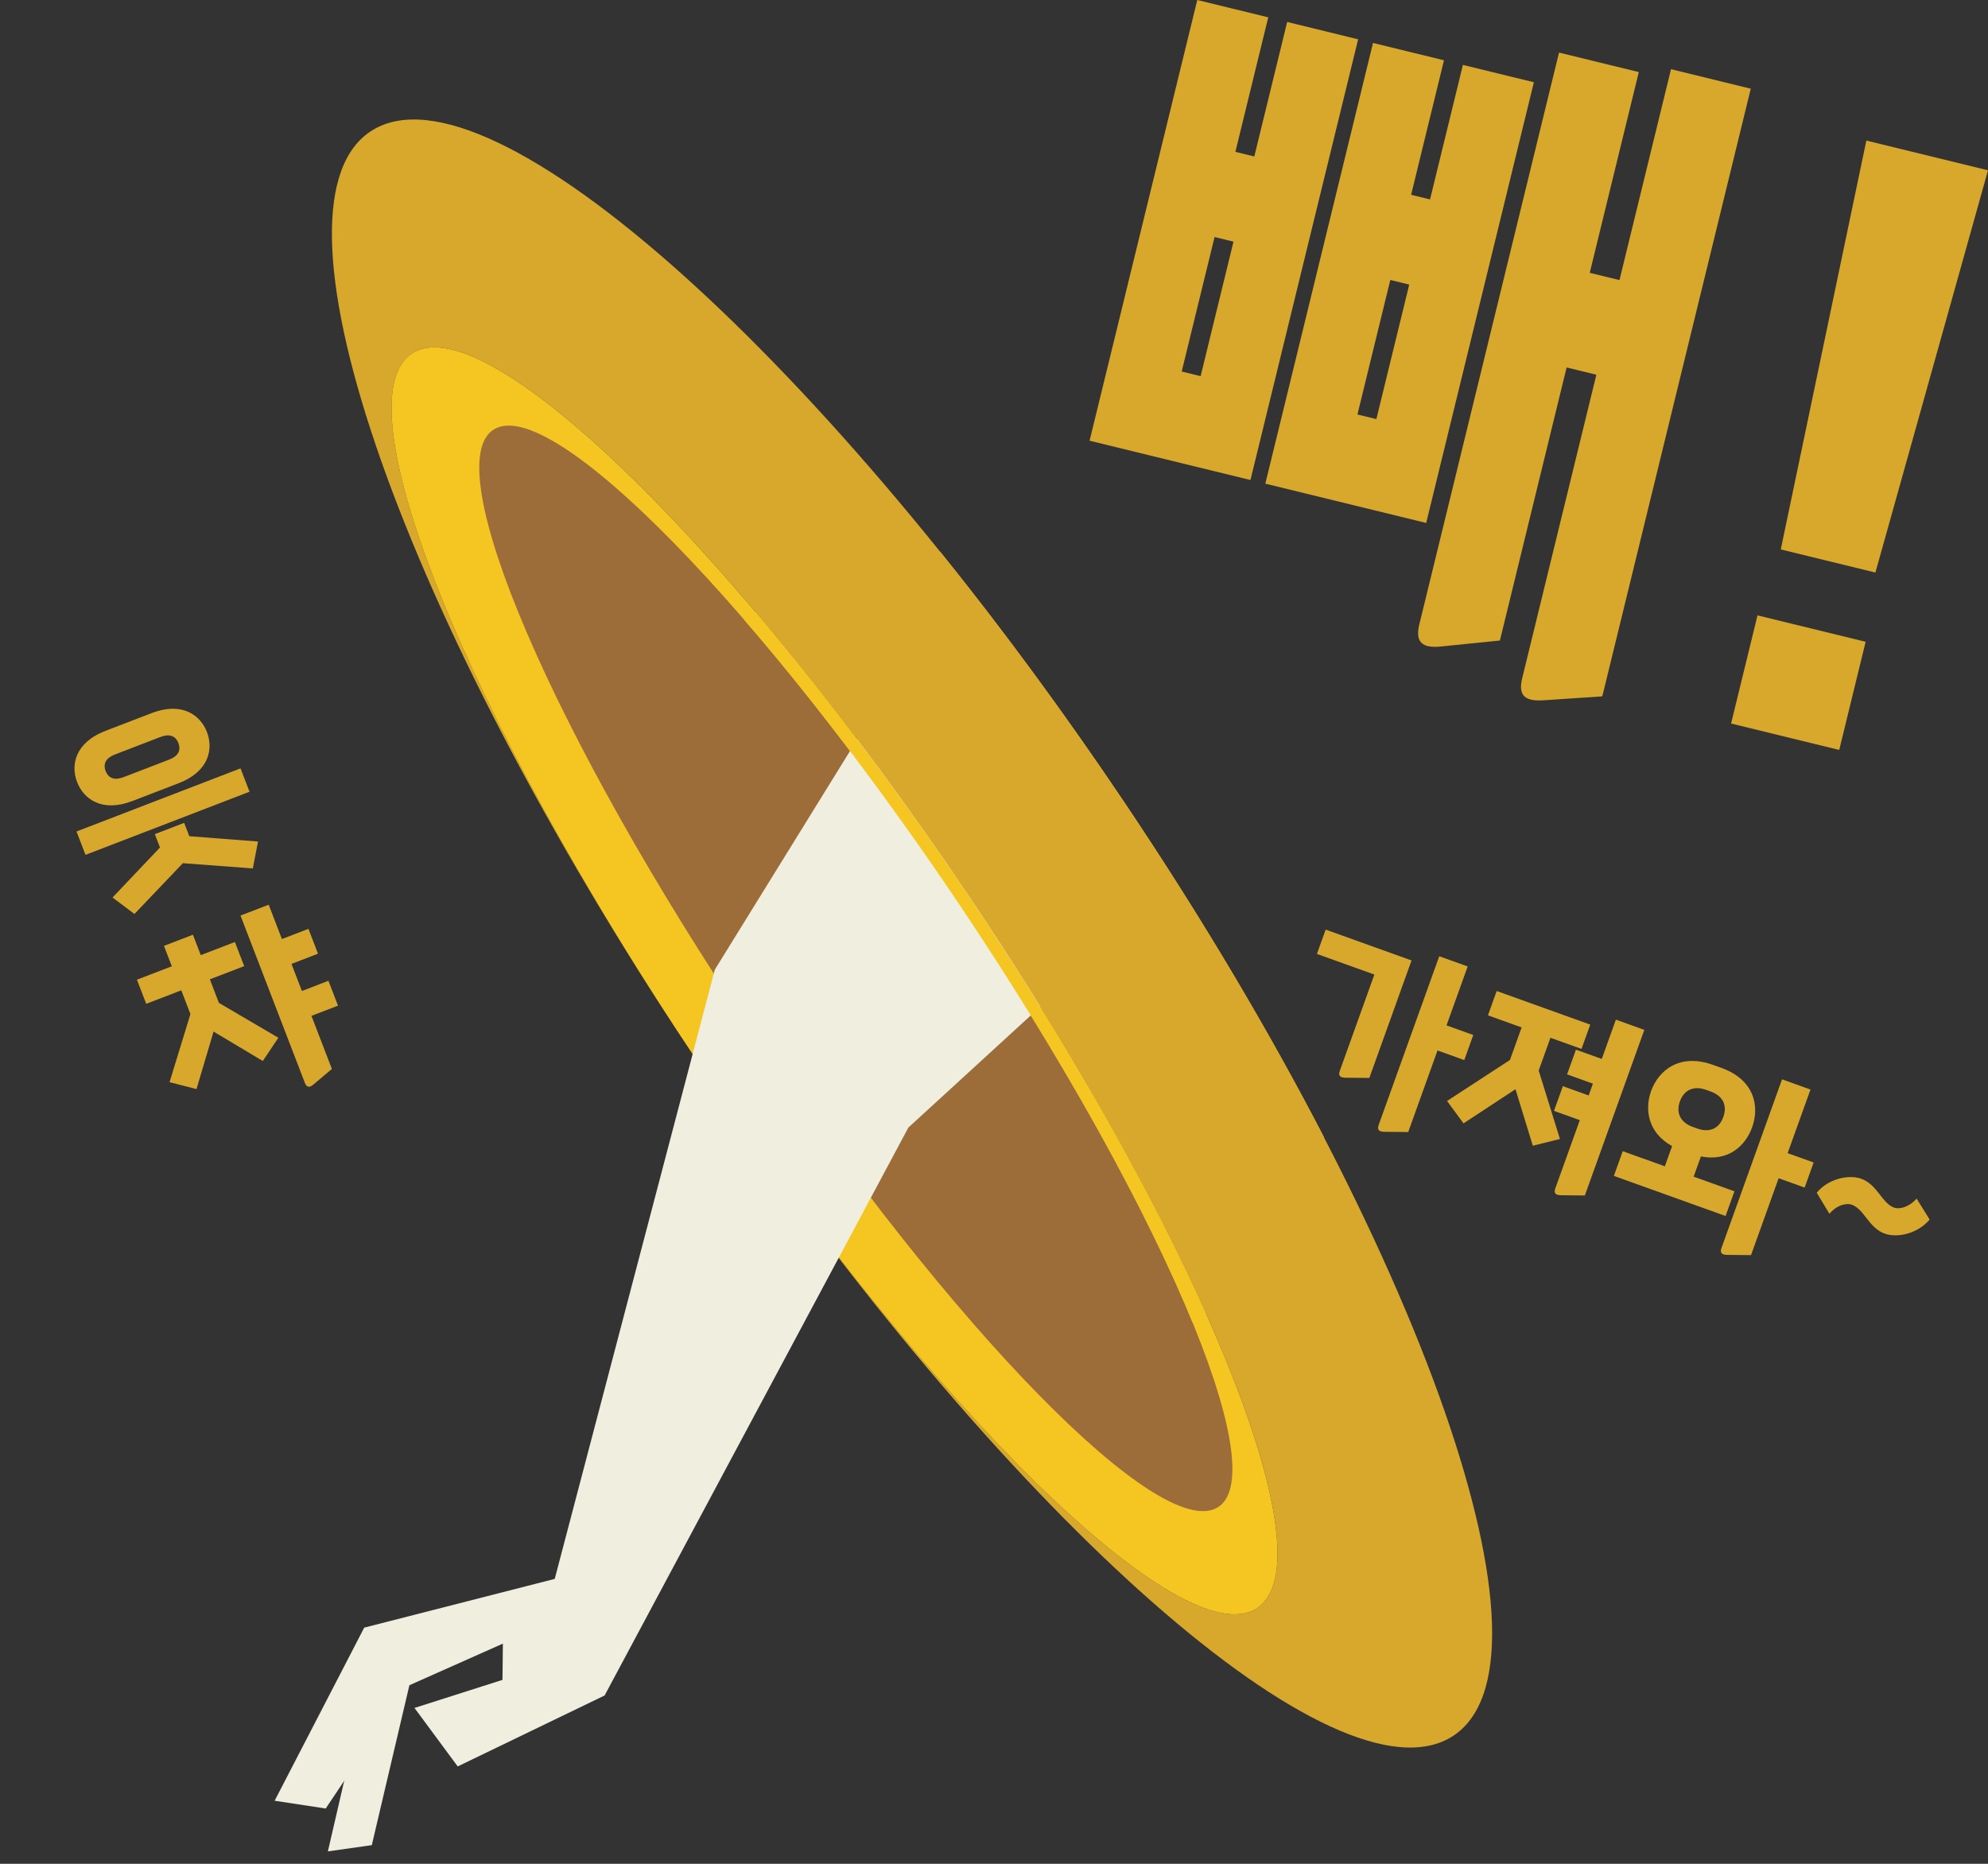 <svg width="160" height="150" viewBox="0 0 160 150" fill="none" xmlns="http://www.w3.org/2000/svg">
    <rect x="0" y="0" width="160" height="150" fill="#333333" stroke="none"/>
    <path d="M120.716 51.55L116.046 52.023C114.444 52.209 113.885 51.668 114.23 50.254L125.475 4.232L131.895 5.8L127.947 21.957L130.34 22.542L134.488 5.569L140.907 7.138L128.957 56.043L124.327 56.353C122.739 56.483 122.166 55.998 122.511 54.583L128.48 30.158L126.086 29.573L120.716 51.55ZM100.64 38.632L87.693 35.469L96.36 0L102.072 1.396L99.427 12.221L100.95 12.593L103.595 1.768L109.307 3.164L100.64 38.632ZM114.784 42.088L101.837 38.925L110.504 3.456L116.216 4.852L113.571 15.677L115.094 16.049L117.739 5.224L123.451 6.619L114.784 42.088ZM96.63 30.273L99.275 19.448L97.752 19.076L95.107 29.901L96.63 30.273ZM110.774 33.729L113.419 22.904L111.896 22.532L109.251 33.357L110.774 33.729Z" fill="#D8A82D"/>
    <path d="M160.001 13.706L150.938 46.079L143.322 44.218L150.209 11.313L160.001 13.706ZM148.026 60.356L139.322 58.23L141.449 49.526L150.152 51.652L148.026 60.356Z" fill="#D8A82D"/>
    <path fill-rule="evenodd" clip-rule="evenodd" d="M33.233 28.398C39.259 24.718 59.336 44.362 78.076 72.275C96.817 100.187 107.124 125.798 101.098 129.477C95.267 133.038 76.279 114.758 58.077 88.281C81.59 122.517 107.585 145.428 116.815 139.792C126.284 134.01 114.524 100.373 90.547 64.661C66.57 28.95 39.457 4.687 29.988 10.47C20.763 16.103 31.689 48.178 54.432 82.852C36.854 56.025 27.406 31.956 33.233 28.398Z" fill="#D8A82D"/>
    <ellipse cx="53.713" cy="10.958" rx="53.713" ry="10.958" transform="matrix(-0.557 -0.83 0.853 -0.521 89.811 129.034)" fill="#9C6D38"/>
    <path fill-rule="evenodd" clip-rule="evenodd" d="M78.075 72.275C59.334 44.362 39.257 24.718 33.231 28.398C27.206 32.077 37.513 57.687 56.253 85.6C74.993 113.512 95.07 133.157 101.096 129.477C107.122 125.798 96.815 100.187 78.075 72.275ZM77.235 72.833C61.149 48.875 44.369 31.737 39.755 34.555C35.141 37.372 44.44 59.078 60.525 83.036C76.611 106.994 93.391 124.132 98.005 121.314C102.619 118.497 93.32 96.791 77.235 72.833Z" fill="#F5C622"/>
    <path d="M73.109 52.846L90.168 75.12L73.109 90.745L48.661 136.453L36.837 142.163L33.359 137.456L40.441 135.198L40.473 132.28L32.79 135.699L26.214 145.551L22.104 144.924L29.313 130.993L44.646 127.071L57.531 78.038L73.109 52.846Z" fill="#EFEEDF"/>
    <path d="M26.389 149L29.923 133.715L33.458 133.465L29.923 148.499L26.389 149Z" fill="#EFEEDF"/>
    <path fill-rule="evenodd" clip-rule="evenodd" d="M60.825 49.275C66.402 55.864 72.302 63.678 78.075 72.276C86.215 84.4 92.763 96.089 97.074 105.736L95.972 106.409C92.308 97.468 85.715 85.464 77.235 72.834C71.33 64.038 65.331 56.163 59.875 49.855L60.825 49.275Z" fill="#F5C622"/>
    <path fill-rule="evenodd" clip-rule="evenodd" d="M75.68 44.406L63.153 52.056C68.034 58.024 73.109 64.859 78.09 72.278C84.478 81.791 89.885 91.038 94.001 99.239L106.581 91.557C102.166 83.031 96.773 73.917 90.561 64.664C85.672 57.383 80.653 50.578 75.68 44.406Z" fill="#D8A82D"/>
    <path d="M113.338 91.107L111.441 91.089C110.965 91.088 110.822 90.918 110.963 90.526L115.834 76.959L118.123 77.78L116.42 82.524L118.573 83.297L117.849 85.315L115.695 84.542L113.338 91.107ZM110.613 78.433L105.99 76.773L106.693 74.815L113.605 77.297L110.209 86.754L108.312 86.736C107.836 86.735 107.693 86.564 107.834 86.173L110.613 78.433ZM127.284 84.418L124.784 83.521L123.838 86.156L125.548 91.666L123.365 92.209L121.971 87.662L117.788 90.41L116.463 88.609L121.524 85.309L122.465 82.688L119.754 81.715L120.457 79.757L127.987 82.461L127.284 84.418ZM127.554 96.212L125.657 96.194C125.181 96.193 125.038 96.022 125.179 95.631L127.147 90.15L125.069 89.403L125.783 87.416L127.861 88.162L128.201 87.213L126.123 86.467L126.837 84.479L128.915 85.225L130.051 82.063L132.34 82.885L127.554 96.212ZM138.879 97.864L129.889 94.636L130.603 92.648L133.991 93.865L134.575 92.239C132.631 91.166 132.35 89.298 132.885 87.807C133.486 86.135 135.193 84.742 137.858 85.699L138.536 85.942C141.231 86.91 141.617 89.055 141.017 90.727C140.482 92.217 139.101 93.507 136.894 93.071L136.31 94.698L139.593 95.876L138.879 97.864ZM140.928 101.013L139.03 100.995C138.554 100.994 138.412 100.824 138.552 100.432L143.424 86.865L145.713 87.686L143.874 92.806L145.967 93.558L145.243 95.576L143.15 94.824L140.928 101.013ZM138.698 89.894C139.049 88.915 138.616 88.181 137.682 87.846L137.306 87.711C136.372 87.376 135.556 87.661 135.204 88.639C134.853 89.618 135.302 90.357 136.235 90.693L136.612 90.828C137.545 91.163 138.347 90.873 138.698 89.894ZM155.302 98.15C154.324 99.312 152.676 99.639 151.697 99.287C150.387 98.817 150.057 97.321 149.033 96.954C148.642 96.813 147.864 96.942 147.24 97.687L146.216 95.993C147.133 94.86 148.806 94.509 149.785 94.861C151.11 95.336 151.455 96.837 152.449 97.194C152.841 97.335 153.608 97.185 154.257 96.466L155.302 98.15Z" fill="#D8A82D"/>
    <path d="M16.657 58.918C17.174 60.262 16.847 62.085 14.368 63.038L10.665 64.463C8.186 65.417 6.721 64.284 6.204 62.94C5.687 61.596 6.014 59.773 8.493 58.819L12.196 57.394C14.675 56.44 16.14 57.574 16.657 58.918ZM14.822 66.224L15.236 67.299L20.766 67.726L20.348 69.892L14.717 69.47L10.821 73.558L9.059 72.23L12.876 68.207L12.463 67.132L14.822 66.224ZM20.082 63.72L6.881 68.799L6.157 66.918L19.358 61.839L20.082 63.72ZM14.357 59.803C14.121 59.19 13.603 59.047 12.916 59.311L9.243 60.724C8.556 60.989 8.268 61.443 8.503 62.055C8.739 62.667 9.257 62.811 9.944 62.546L13.617 61.133C14.304 60.868 14.593 60.415 14.357 59.803ZM22.403 83.519L21.151 85.39L17.189 83.023L15.814 87.649L13.646 87.094L15.326 81.613L14.591 79.702L11.768 80.788L11.021 78.847L13.829 77.766L13.197 76.124L15.526 75.228L16.158 76.87L18.906 75.813L19.653 77.754L16.89 78.817L17.62 80.714L22.403 83.519ZM26.711 86.028L25.262 87.253C24.902 87.564 24.682 87.528 24.533 87.14L19.356 73.685L21.626 72.812L22.689 75.575L24.824 74.753L25.594 76.754L23.459 77.576L24.297 79.756L26.433 78.934L27.203 80.935L25.067 81.757L26.711 86.028Z" fill="#D8A82D"/>
</svg>